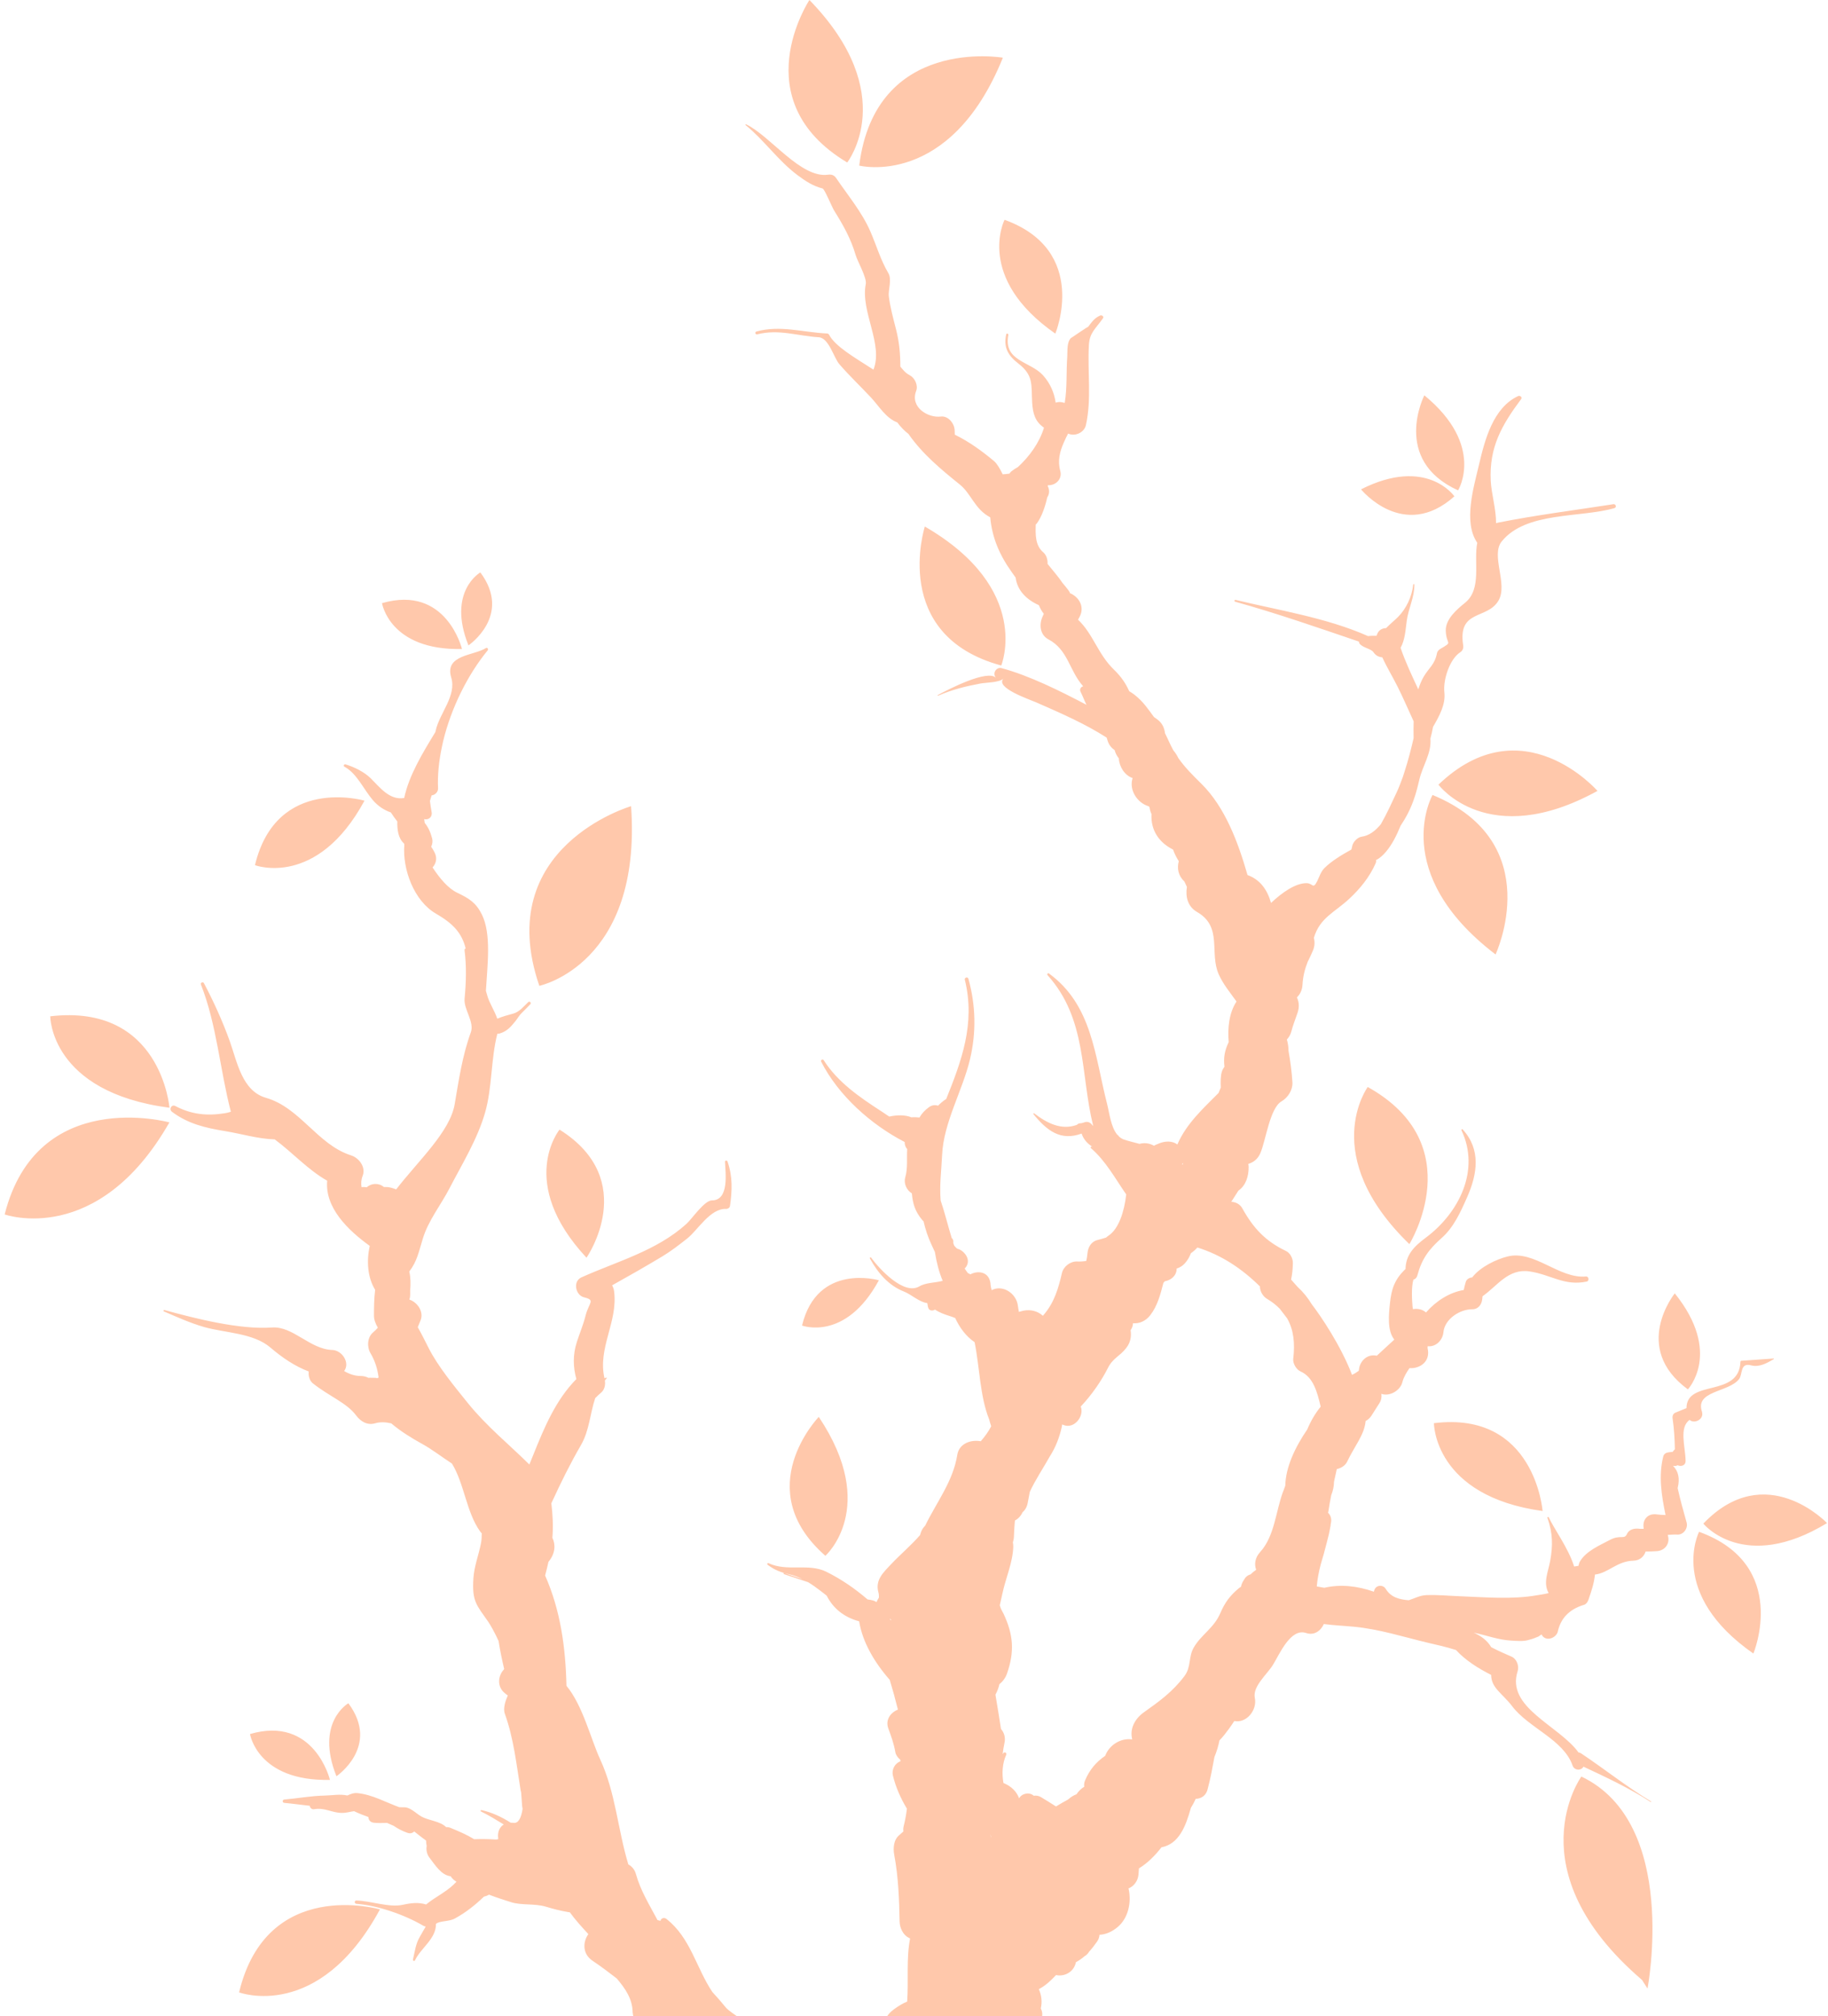 <svg width="78" height="86" viewBox="0 0 78 86" fill="none" xmlns="http://www.w3.org/2000/svg">
<path d="M70.299 84.817L70.064 84.449C64.589 79.758 67.476 75.774 67.476 75.774C71.661 77.76 70.297 84.817 70.299 84.817ZM15.553 34.15C15.553 34.15 11.801 33.058 10.879 36.902C10.879 36.902 13.523 37.9 15.553 34.15ZM23.875 48.181C23.875 48.181 22.033 50.434 25.026 53.645C25.026 53.645 27.322 50.341 23.875 48.181ZM10.202 84.98C10.202 84.98 13.603 86.262 16.212 81.44C16.212 81.44 11.387 80.038 10.202 84.98ZM10.667 73.961C10.667 73.961 10.989 75.984 14.079 75.917C14.079 75.917 13.42 73.161 10.667 73.961ZM14.865 72.648C14.865 72.648 13.436 73.459 14.356 75.761C14.356 75.761 16.239 74.49 14.865 72.648ZM19.712 27.682C19.712 27.682 19.051 24.928 16.3 25.726C16.3 25.726 16.622 27.75 19.712 27.682ZM20.496 24.415C20.496 24.415 19.067 25.226 19.989 27.527C19.989 27.526 21.872 26.255 20.496 24.415ZM0.199 51.799C0.199 51.799 4.175 53.221 7.228 47.873C7.228 47.873 1.585 46.317 0.199 51.799ZM37.501 54.607C37.501 54.607 34.87 53.843 34.223 56.538C34.223 56.538 36.077 57.237 37.501 54.607ZM7.231 47.248C7.232 47.248 6.874 42.792 2.144 43.348C2.144 43.348 2.138 46.58 7.231 47.248ZM61.185 60.702C61.185 60.702 61.18 63.809 65.822 64.449C65.822 64.449 65.496 60.167 61.185 60.702ZM45.03 14.23C45.03 14.23 46.505 10.696 42.864 9.375C42.864 9.375 41.6 11.841 45.03 14.23ZM58.361 46.363C58.361 46.363 56.223 49.275 60.138 53.065C60.138 53.065 62.773 48.821 58.361 46.363ZM72.499 65.335C72.499 65.335 71.148 67.971 74.816 70.528C74.816 70.528 76.394 66.748 72.499 65.335ZM72.68 64.986C72.679 64.986 74.413 67.12 77.959 64.963C77.959 64.963 75.341 62.206 72.68 64.986ZM62.216 20.916C62.216 20.916 63.39 19.006 60.776 16.861C60.776 16.861 59.361 19.62 62.216 20.916ZM62.058 21.17C62.058 21.168 60.876 19.456 58.074 20.872C58.074 20.872 59.887 23.108 62.058 21.17ZM63.815 40.71C63.815 40.71 66.053 35.939 61.126 33.907C61.126 33.907 59.245 37.221 63.815 40.71ZM68.164 33.734C68.164 33.734 64.951 30.044 61.378 33.468C61.378 33.468 63.487 36.308 68.164 33.734ZM42.792 2.461C42.792 2.461 37.352 1.521 36.663 7.063C36.663 7.063 40.535 8.046 42.792 2.461ZM36.151 6.931C36.151 6.931 38.437 4.013 34.538 0C34.538 0 31.701 4.269 36.151 6.931ZM26.928 34.385C26.928 34.385 20.977 36.117 23.013 42.048C23.015 42.048 27.402 41.132 26.928 34.385ZM35.219 66.359C35.219 66.359 37.53 64.309 34.937 60.434C34.935 60.434 31.969 63.509 35.219 66.359ZM42.723 28.386C42.723 28.386 44.063 25.125 39.462 22.458C39.464 22.458 37.965 27.097 42.723 28.386ZM72.021 59.26C72.021 59.26 73.499 57.694 71.462 55.165C71.462 55.165 69.59 57.481 72.021 59.26ZM31.078 85.728C31.257 85.874 31.473 86.014 31.673 86.155H27.115C27.048 86.076 27 85.974 26.999 85.845H26.994C26.994 85.257 26.674 84.809 26.314 84.384C25.974 84.121 25.629 83.862 25.281 83.629C24.845 83.337 24.866 82.821 25.106 82.495C24.831 82.198 24.552 81.892 24.314 81.564C24.297 81.563 24.278 81.56 24.26 81.556V81.56C24.241 81.556 24.225 81.552 24.208 81.548C23.897 81.496 23.605 81.419 23.293 81.325C22.807 81.18 22.247 81.276 21.804 81.131C21.498 81.031 21.173 80.935 20.866 80.811C20.799 80.851 20.727 80.879 20.65 80.897L20.641 80.905C20.259 81.268 19.867 81.58 19.403 81.832C19.155 81.967 18.758 81.921 18.603 82.058C18.613 82.692 17.958 83.084 17.706 83.615C17.683 83.664 17.608 83.629 17.62 83.578C17.705 83.24 17.729 82.922 17.912 82.614C18.001 82.463 18.076 82.315 18.165 82.174C18.129 82.165 18.09 82.154 18.055 82.133C17.249 81.663 16.118 81.271 15.206 81.203C15.115 81.196 15.113 81.059 15.206 81.061C15.808 81.074 16.603 81.37 17.174 81.246C17.568 81.16 17.86 81.134 18.183 81.23C18.56 80.918 19 80.722 19.36 80.378C19.4 80.339 19.438 80.299 19.476 80.26C19.454 80.247 19.432 80.233 19.413 80.218C19.338 80.164 19.277 80.099 19.23 80.027C18.82 79.979 18.568 79.543 18.329 79.24C18.22 79.1 18.173 78.904 18.207 78.734C18.189 78.659 18.18 78.582 18.18 78.503C18.004 78.38 17.84 78.245 17.673 78.115C17.605 78.186 17.506 78.219 17.375 78.171C17.163 78.095 16.969 77.994 16.791 77.872C16.698 77.834 16.606 77.794 16.515 77.752C16.308 77.755 16.104 77.765 15.945 77.743C15.789 77.722 15.723 77.617 15.72 77.501C15.511 77.427 15.307 77.346 15.108 77.251C14.946 77.27 14.798 77.325 14.592 77.325C14.164 77.325 13.863 77.086 13.399 77.168C13.303 77.185 13.222 77.102 13.217 77.021C12.854 76.983 12.491 76.929 12.131 76.897C12.04 76.889 12.04 76.763 12.131 76.755C12.701 76.706 13.278 76.596 13.85 76.586C14.152 76.581 14.516 76.511 14.822 76.583C14.955 76.519 15.094 76.465 15.255 76.481C15.89 76.545 16.447 76.868 17.039 77.083C17.112 77.083 17.184 77.083 17.257 77.085C17.413 77.086 17.562 77.183 17.703 77.285C17.727 77.3 17.748 77.316 17.767 77.333C17.84 77.387 17.91 77.44 17.979 77.478C18.28 77.649 18.782 77.677 19.027 77.924L19.032 77.931C19.096 77.927 19.164 77.937 19.239 77.969C19.588 78.114 19.916 78.254 20.233 78.447C20.541 78.436 20.854 78.44 21.171 78.46C21.2 78.453 21.23 78.448 21.262 78.445L21.257 78.401C21.222 78.138 21.318 77.926 21.496 77.818C21.176 77.622 20.858 77.427 20.521 77.262C20.488 77.246 20.512 77.196 20.545 77.204C20.998 77.305 21.407 77.499 21.791 77.743C21.828 77.743 21.866 77.743 21.907 77.749C22.127 77.781 22.245 77.521 22.299 77.147C22.291 77.107 22.282 77.07 22.279 77.029C22.267 76.835 22.253 76.64 22.237 76.448C22.229 76.421 22.221 76.395 22.216 76.366C22.036 75.264 21.923 74.158 21.543 73.102C21.456 72.863 21.566 72.546 21.668 72.315C21.621 72.287 21.563 72.24 21.493 72.175C21.216 71.912 21.249 71.482 21.493 71.216L21.512 71.184C21.418 70.788 21.337 70.389 21.273 69.99C21.111 69.631 20.924 69.306 20.84 69.183C20.335 68.455 20.134 68.309 20.2 67.318C20.232 66.808 20.423 66.332 20.521 65.836C20.55 65.693 20.556 65.546 20.556 65.4C20.533 65.373 20.507 65.349 20.485 65.317C19.9 64.503 19.812 63.283 19.284 62.424C18.849 62.141 18.43 61.816 18.022 61.591C17.563 61.339 17.101 61.054 16.695 60.71C16.451 60.654 16.219 60.645 16.015 60.705C15.677 60.806 15.39 60.634 15.196 60.372C14.79 59.828 14.044 59.558 13.345 58.999C13.209 58.889 13.152 58.682 13.173 58.497C12.579 58.271 12.055 57.917 11.532 57.471C10.804 56.85 9.59 56.853 8.706 56.6C8.11 56.428 7.559 56.178 6.99 55.933C6.957 55.918 6.981 55.866 7.014 55.875C8.335 56.239 10.23 56.72 11.602 56.621C12.507 56.556 13.216 57.548 14.181 57.58C14.597 57.594 14.947 58.126 14.685 58.478C14.895 58.602 15.124 58.69 15.409 58.69C15.519 58.69 15.628 58.72 15.725 58.77C15.757 58.765 15.787 58.763 15.819 58.765C15.865 58.768 16.192 58.76 16.037 58.797C16.067 58.791 16.096 58.781 16.126 58.771L16.155 58.755C16.107 58.384 16.005 58.048 15.806 57.712C15.65 57.449 15.672 57.037 15.919 56.831C15.996 56.766 16.061 56.699 16.122 56.63C16.026 56.463 15.957 56.293 15.957 56.114C15.957 55.781 15.961 55.394 16.007 55.013C15.683 54.489 15.634 53.792 15.776 53.14C14.831 52.458 13.858 51.504 13.961 50.36C13.133 49.892 12.478 49.154 11.722 48.598C10.992 48.574 10.309 48.359 9.587 48.242C8.759 48.106 8.019 47.932 7.339 47.421C7.196 47.313 7.317 47.088 7.483 47.176C8.169 47.534 8.824 47.603 9.587 47.483C9.676 47.471 9.764 47.447 9.851 47.419C9.385 45.634 9.249 43.698 8.571 41.987C8.542 41.912 8.665 41.863 8.701 41.933C9.122 42.73 9.499 43.56 9.804 44.409C10.122 45.301 10.328 46.532 11.35 46.825C12.808 47.243 13.549 48.825 14.979 49.279C15.317 49.385 15.62 49.78 15.475 50.151C15.409 50.32 15.4 50.483 15.428 50.637C15.451 50.633 15.473 50.629 15.497 50.629C15.55 50.629 15.601 50.634 15.652 50.641C15.835 50.462 16.165 50.445 16.38 50.629C16.477 50.626 16.564 50.628 16.681 50.657C16.759 50.676 16.83 50.703 16.904 50.73C17.877 49.479 19.199 48.269 19.4 47.101C19.583 46.037 19.725 45.038 20.09 44.031C20.252 43.584 19.779 43.053 19.824 42.593C19.889 41.903 19.911 41.216 19.822 40.53C19.816 40.49 19.84 40.466 19.87 40.452C19.699 39.775 19.32 39.386 18.6 38.968C17.668 38.428 17.166 37.082 17.253 36.028C17.248 36.01 17.243 35.994 17.24 35.977C16.993 35.762 16.944 35.391 16.953 35.037C16.856 34.914 16.762 34.785 16.676 34.651C16.383 34.554 16.12 34.373 15.905 34.123C15.514 33.667 15.229 32.987 14.696 32.702C14.64 32.673 14.68 32.584 14.739 32.601C15.115 32.714 15.542 32.923 15.824 33.202C16.204 33.579 16.614 34.127 17.218 34.04H17.246C17.453 33.062 18.04 32.106 18.576 31.226C18.583 31.198 18.587 31.175 18.591 31.163C18.752 30.417 19.491 29.678 19.253 28.896C18.959 27.924 20.222 27.969 20.732 27.642C20.795 27.601 20.851 27.688 20.808 27.741C19.967 28.764 19.253 30.183 18.908 31.617C18.893 31.7 18.873 31.782 18.854 31.865C18.728 32.463 18.666 33.058 18.691 33.627C18.697 33.779 18.564 33.911 18.417 33.925C18.393 34.005 18.369 34.084 18.345 34.164C18.366 34.322 18.387 34.481 18.417 34.637C18.458 34.846 18.286 34.986 18.1 34.937C18.106 34.992 18.114 35.045 18.122 35.099C18.261 35.266 18.361 35.469 18.439 35.759C18.47 35.87 18.452 36.002 18.399 36.117C18.446 36.181 18.492 36.257 18.546 36.365C18.669 36.609 18.602 36.84 18.457 36.998C18.764 37.465 19.121 37.892 19.505 38.075C20.012 38.317 20.311 38.5 20.561 39.005C20.977 39.845 20.794 41.188 20.733 42.26C20.752 42.328 20.775 42.395 20.792 42.462C20.869 42.763 21.106 43.11 21.218 43.45C21.439 43.356 21.675 43.294 21.904 43.231C22.159 43.164 22.353 42.919 22.54 42.742C22.599 42.687 22.685 42.773 22.629 42.832C22.508 42.957 22.388 43.085 22.263 43.204C22.153 43.308 22.089 43.435 21.995 43.552C21.796 43.797 21.638 43.985 21.323 44.081C21.288 44.092 21.254 44.092 21.222 44.09C20.94 45.183 21.009 46.374 20.697 47.459C20.369 48.598 19.72 49.642 19.177 50.69C18.811 51.397 18.278 52.055 18.043 52.826C17.867 53.398 17.8 53.792 17.464 54.234C17.525 54.489 17.526 54.767 17.501 55.048C17.504 55.128 17.504 55.209 17.498 55.294C17.493 55.342 17.482 55.386 17.466 55.429C17.813 55.544 18.089 55.947 17.949 56.307C17.907 56.414 17.866 56.513 17.826 56.608C17.987 56.89 18.132 57.185 18.293 57.503C18.693 58.292 19.4 59.144 19.959 59.839C20.756 60.828 21.705 61.593 22.588 62.464C22.645 62.325 22.702 62.187 22.756 62.051C23.22 60.895 23.711 59.713 24.593 58.821C24.45 58.305 24.44 57.784 24.611 57.248C24.729 56.879 24.886 56.511 24.98 56.136C25.128 55.542 25.428 55.459 24.921 55.334C24.555 55.243 24.432 54.652 24.81 54.483C26.339 53.796 28.018 53.353 29.293 52.199C29.525 51.988 30.057 51.2 30.376 51.2C31.126 51.2 30.954 50.01 30.935 49.554C30.932 49.489 31.024 49.483 31.043 49.54C31.265 50.191 31.244 50.768 31.147 51.444C31.136 51.512 31.055 51.566 30.989 51.563C30.307 51.529 29.775 52.468 29.323 52.825C28.98 53.095 28.636 53.363 28.26 53.589C27.555 54.013 26.839 54.422 26.119 54.822C26.162 54.9 26.193 54.988 26.205 55.09C26.369 56.39 25.492 57.499 25.794 58.791C25.813 58.781 25.831 58.77 25.852 58.76C25.876 58.748 25.899 58.776 25.88 58.797C25.855 58.826 25.832 58.853 25.809 58.881C25.84 59.061 25.797 59.272 25.656 59.393C25.565 59.471 25.48 59.55 25.398 59.633C25.176 60.286 25.152 61.011 24.788 61.639C24.329 62.429 23.929 63.243 23.547 64.073L23.526 64.119C23.586 64.621 23.61 65.099 23.57 65.59C23.709 65.876 23.698 66.244 23.424 66.59L23.403 66.614C23.36 66.805 23.314 67.001 23.26 67.2C23.916 68.685 24.133 70.26 24.171 71.904C24.867 72.741 25.208 74.174 25.608 75.038C26.269 76.465 26.358 78.031 26.811 79.522C26.964 79.606 27.081 79.743 27.133 79.927C27.328 80.636 27.714 81.254 28.056 81.897C28.099 81.905 28.141 81.916 28.181 81.932C28.195 81.826 28.33 81.765 28.434 81.845C29.466 82.651 29.705 83.933 30.395 84.962C30.601 85.184 30.8 85.415 30.994 85.652C31.023 85.677 31.048 85.705 31.078 85.728ZM15.899 58.864L15.887 58.861L15.899 58.864ZM72.096 60.562C71.633 60.884 71.915 61.715 71.924 62.306C71.927 62.52 71.721 62.561 71.583 62.496C71.527 62.531 71.452 62.537 71.385 62.52C71.618 62.749 71.686 63.066 71.584 63.472C71.696 63.965 71.826 64.447 71.966 64.933C72.038 65.18 71.837 65.469 71.571 65.453C71.455 65.446 71.31 65.456 71.162 65.467C71.167 65.489 71.173 65.51 71.178 65.532C71.254 65.86 71.028 66.138 70.7 66.16C70.523 66.171 70.369 66.179 70.217 66.177C70.144 66.408 69.95 66.56 69.706 66.566C68.987 66.585 68.635 67.093 68.056 67.159C68.019 67.525 67.917 67.832 67.778 68.236C67.745 68.333 67.665 68.444 67.554 68.46C66.945 68.653 66.584 69.038 66.464 69.618C66.361 69.894 65.932 70.031 65.776 69.712C65.741 69.736 65.7 69.765 65.647 69.802C65.516 69.86 65.381 69.908 65.242 69.943C65.005 70.021 64.717 69.988 64.475 69.975C63.93 69.946 63.413 69.744 62.886 69.637C63.195 69.778 63.458 69.964 63.63 70.257C63.931 70.415 64.243 70.547 64.51 70.666C64.72 70.762 64.828 71.066 64.758 71.278C64.25 72.831 66.517 73.591 67.356 74.748C67.39 74.749 67.426 74.759 67.461 74.783C68.471 75.457 69.418 76.217 70.458 76.84L70.444 76.865C69.531 76.271 68.548 75.812 67.565 75.352C67.474 75.532 67.176 75.525 67.1 75.302C66.719 74.201 65.222 73.695 64.527 72.779C64.113 72.232 63.627 71.998 63.627 71.439C63.076 71.16 62.536 70.823 62.126 70.377C61.703 70.24 61.166 70.125 60.941 70.071C59.879 69.819 58.87 69.489 57.771 69.384C57.338 69.343 56.909 69.325 56.487 69.269C56.358 69.556 56.081 69.768 55.732 69.652C55.068 69.43 54.606 70.542 54.314 71.014C54.066 71.417 53.44 71.931 53.543 72.42C53.653 72.941 53.182 73.513 52.667 73.405C52.59 73.526 52.511 73.639 52.433 73.746C52.307 73.916 52.179 74.087 52.033 74.232C51.99 74.463 51.917 74.702 51.819 74.942C51.737 75.39 51.655 75.837 51.539 76.274C51.479 76.585 51.257 76.72 51.02 76.725C50.958 76.863 50.891 76.992 50.814 77.112C50.596 77.9 50.303 78.652 49.559 78.793C49.282 79.148 48.965 79.468 48.598 79.691C48.592 79.779 48.586 79.866 48.578 79.96C48.554 80.229 48.379 80.459 48.149 80.548C48.156 80.564 48.162 80.58 48.165 80.596C48.277 81.149 48.146 81.811 47.689 82.194C47.452 82.393 47.184 82.512 46.916 82.522C46.908 82.624 46.876 82.722 46.814 82.81C46.7 82.971 46.591 83.114 46.473 83.243C46.422 83.328 46.354 83.396 46.269 83.444C46.163 83.537 46.045 83.618 45.908 83.694C45.83 84.1 45.431 84.322 45.06 84.241C44.849 84.467 44.627 84.68 44.35 84.829L44.326 84.838C44.441 85.101 44.476 85.384 44.41 85.665C44.492 85.819 44.495 85.998 44.417 86.16H37.764C37.841 85.98 37.976 85.823 38.139 85.705C38.333 85.564 38.516 85.45 38.709 85.373C38.771 84.484 38.664 83.543 38.833 82.681L38.789 82.657C38.532 82.539 38.39 82.222 38.386 81.956C38.368 80.996 38.333 80.057 38.156 79.111C38.102 78.824 38.131 78.466 38.379 78.265C38.438 78.217 38.491 78.166 38.547 78.117C38.538 78.041 38.54 77.961 38.561 77.883C38.623 77.645 38.666 77.399 38.698 77.145C38.429 76.701 38.22 76.223 38.1 75.732C38.038 75.477 38.182 75.208 38.422 75.125C38.421 75.103 38.419 75.082 38.417 75.06C38.311 74.974 38.223 74.85 38.204 74.735C38.143 74.383 38.033 74.069 37.908 73.735C37.764 73.356 38 73.045 38.314 72.919C38.207 72.486 38.089 72.062 37.965 71.651C37.31 70.905 36.8 70.034 36.66 69.153C36.026 68.983 35.558 68.616 35.273 68.057C35.187 67.99 35.101 67.922 35.011 67.853C34.83 67.713 34.658 67.592 34.481 67.484C34.137 67.369 33.791 67.254 33.447 67.139C33.419 67.13 33.431 67.084 33.46 67.093C33.72 67.179 33.979 67.267 34.239 67.353C34.065 67.267 33.882 67.194 33.672 67.146C33.313 67.065 33.05 66.963 32.756 66.743C32.716 66.713 32.749 66.652 32.796 66.674C33.592 67.049 34.497 66.662 35.258 67.039C35.912 67.363 36.483 67.761 37.02 68.221C37.097 68.229 37.173 68.242 37.248 68.263C37.302 68.278 37.355 68.302 37.404 68.334C37.425 68.267 37.462 68.205 37.503 68.143C37.506 68.07 37.503 67.997 37.481 67.917C37.336 67.39 37.689 67.073 38.018 66.722C38.406 66.31 38.875 65.916 39.258 65.476C39.271 65.435 39.282 65.394 39.297 65.352C39.337 65.241 39.4 65.148 39.477 65.073C39.959 64.078 40.668 63.186 40.848 62.048C40.925 61.569 41.428 61.394 41.849 61.473C42.021 61.274 42.172 61.07 42.295 60.834C42.261 60.739 42.233 60.64 42.207 60.541C41.812 59.558 41.803 58.322 41.586 57.247C41.218 56.997 40.949 56.63 40.758 56.218C40.688 56.189 40.616 56.16 40.542 56.138C40.299 56.063 40.082 55.982 39.893 55.855C39.811 55.922 39.665 55.909 39.619 55.808C39.579 55.722 39.59 55.659 39.566 55.581L39.555 55.579C39.22 55.533 38.881 55.209 38.572 55.088C37.909 54.83 37.45 54.281 37.119 53.677C37.098 53.64 37.149 53.613 37.173 53.645C37.498 54.093 38.558 55.265 39.228 54.867C39.512 54.7 39.899 54.72 40.225 54.63C40.061 54.246 39.961 53.83 39.891 53.401C39.846 53.303 39.8 53.205 39.754 53.105C39.601 52.78 39.486 52.439 39.407 52.089L39.367 52.055C39.031 51.662 38.946 51.314 38.908 50.899C38.685 50.766 38.553 50.475 38.626 50.222C38.741 49.822 38.685 49.417 38.709 49.011C38.634 48.931 38.601 48.823 38.602 48.71C37.159 47.963 35.775 46.727 35.04 45.285C35.002 45.213 35.105 45.153 35.148 45.221C35.74 46.155 36.691 46.808 37.608 47.4C37.696 47.458 37.814 47.537 37.944 47.625C38.252 47.555 38.628 47.544 38.887 47.657C39.005 47.647 39.12 47.651 39.233 47.665C39.332 47.494 39.467 47.345 39.646 47.219C39.772 47.13 39.907 47.12 40.026 47.16C40.125 47.061 40.23 46.969 40.351 46.889L40.372 46.881C41.019 45.272 41.631 43.657 41.169 41.79C41.145 41.691 41.294 41.65 41.322 41.748C41.637 42.886 41.662 44.034 41.388 45.188C41.071 46.516 40.261 47.885 40.2 49.255C40.171 49.894 40.081 50.559 40.138 51.206C40.312 51.716 40.445 52.272 40.609 52.806C40.657 52.845 40.688 52.904 40.676 52.986V53.017C40.689 53.056 40.702 53.092 40.715 53.129C40.732 53.151 40.753 53.173 40.78 53.201C40.797 53.22 40.818 53.239 40.837 53.256C40.845 53.258 40.859 53.261 40.882 53.271C40.996 53.303 41.097 53.384 41.172 53.475C41.299 53.629 41.349 53.825 41.24 54.008C41.22 54.042 41.193 54.075 41.161 54.104C41.204 54.172 41.251 54.238 41.301 54.303C41.336 54.317 41.373 54.333 41.404 54.354C41.742 54.177 42.191 54.247 42.261 54.72C42.266 54.827 42.285 54.929 42.316 55.029C42.763 54.784 43.372 55.144 43.435 55.708C43.445 55.791 43.461 55.872 43.477 55.955C43.544 55.936 43.608 55.917 43.679 55.902C43.991 55.842 44.291 55.929 44.498 56.121L44.531 56.084C44.982 55.563 45.162 54.955 45.312 54.3C45.376 54.021 45.672 53.792 45.959 53.806C46.091 53.812 46.222 53.803 46.351 53.782C46.375 53.67 46.394 53.561 46.403 53.451C46.424 53.196 46.564 52.954 46.83 52.89C46.954 52.86 47.075 52.821 47.197 52.785C47.224 52.759 47.254 52.735 47.287 52.713C47.743 52.42 47.974 51.662 48.055 50.945C47.579 50.26 47.187 49.521 46.547 48.969C46.52 48.947 46.542 48.903 46.574 48.903L46.602 48.904C46.395 48.774 46.233 48.594 46.152 48.35C45.248 48.68 44.67 48.221 44.098 47.523C44.082 47.504 44.105 47.469 44.127 47.486C44.668 47.902 45.283 48.221 45.952 47.977C45.987 47.936 46.038 47.909 46.108 47.91C46.172 47.909 46.239 47.877 46.3 47.861C46.427 47.826 46.532 47.886 46.606 47.985C46.618 48.001 46.634 48.012 46.647 48.026C46.094 45.814 46.391 43.47 44.699 41.594C44.664 41.556 44.71 41.486 44.756 41.519C46.606 42.867 46.711 45.024 47.24 47.09C47.338 47.474 47.399 48.055 47.663 48.386C47.702 48.417 47.733 48.449 47.757 48.484C47.819 48.536 47.886 48.582 47.968 48.609C48.143 48.667 48.38 48.723 48.624 48.789C48.817 48.734 49.033 48.753 49.24 48.869C49.291 48.839 49.344 48.813 49.401 48.794C49.594 48.705 49.822 48.659 50.032 48.716C50.117 48.74 50.184 48.775 50.236 48.818C50.62 47.929 51.331 47.286 51.996 46.617C52.03 46.542 52.06 46.467 52.09 46.39C52.081 46.151 52.079 45.911 52.129 45.733C52.154 45.64 52.199 45.567 52.248 45.498C52.2 45.14 52.25 44.813 52.428 44.449C52.376 43.858 52.441 43.204 52.761 42.717C52.49 42.336 52.197 41.99 52.004 41.56C51.593 40.644 52.181 39.532 51.08 38.9C50.681 38.671 50.577 38.253 50.644 37.828C50.609 37.752 50.574 37.677 50.539 37.6C50.27 37.352 50.217 37.03 50.298 36.732C50.196 36.569 50.112 36.405 50.054 36.236C49.462 35.94 49.097 35.422 49.134 34.723C49.089 34.627 49.06 34.524 49.046 34.413C49.03 34.404 49.014 34.393 48.998 34.385C48.512 34.234 48.165 33.678 48.329 33.187C47.99 33.073 47.757 32.705 47.74 32.345C47.654 32.241 47.593 32.12 47.56 31.991C47.428 31.907 47.319 31.776 47.26 31.59C47.248 31.545 47.235 31.505 47.222 31.462C46.292 30.865 45.272 30.422 44.219 29.96C43.905 29.823 42.44 29.329 42.822 28.94C42.652 29.116 42.057 29.111 41.834 29.154C41.196 29.275 40.64 29.409 40.031 29.673C40.014 29.681 39.998 29.656 40.015 29.646C40.433 29.422 42.132 28.534 42.502 28.912C42.33 28.735 42.502 28.434 42.742 28.499C43.925 28.818 45.239 29.473 46.359 30.062C46.266 29.875 46.193 29.672 46.11 29.512C46.048 29.395 46.124 29.294 46.22 29.273L46.201 29.25C45.626 28.599 45.57 27.711 44.74 27.273C44.372 27.078 44.332 26.64 44.485 26.301C44.501 26.259 44.522 26.22 44.539 26.18C44.455 26.078 44.388 25.957 44.328 25.812C43.776 25.565 43.404 25.167 43.337 24.636C43.279 24.556 43.224 24.477 43.169 24.4C42.644 23.666 42.33 22.925 42.253 22.065C41.592 21.721 41.441 21.058 40.958 20.669C40.162 20.029 39.364 19.366 38.774 18.524L38.771 18.514C38.586 18.374 38.424 18.203 38.287 18.017C37.803 17.839 37.509 17.323 37.157 16.947C36.713 16.473 36.241 16.026 35.816 15.535C35.574 15.256 35.368 14.412 34.937 14.385C34.024 14.328 33.23 14.027 32.31 14.261C32.23 14.281 32.198 14.162 32.276 14.14C33.294 13.859 34.263 14.178 35.292 14.224C35.324 14.226 35.356 14.242 35.372 14.27C35.634 14.778 36.477 15.255 37.27 15.766C37.701 14.681 36.71 13.283 36.942 12.118C36.996 11.852 36.59 11.15 36.515 10.893C36.302 10.168 35.983 9.609 35.587 8.973C35.504 8.838 35.182 8.061 35.101 8.04C34.691 7.935 34.382 7.733 34.043 7.481C33.21 6.863 32.609 5.979 31.814 5.335C31.792 5.316 31.821 5.287 31.846 5.308C32.872 5.802 34.167 7.611 35.327 7.452C35.475 7.431 35.591 7.466 35.677 7.594C36.173 8.325 36.778 9.048 37.132 9.858C37.403 10.476 37.562 11.065 37.908 11.656C38.065 11.924 37.893 12.378 37.925 12.633C37.986 13.123 38.115 13.581 38.236 14.057C38.374 14.6 38.416 15.097 38.417 15.637C38.523 15.761 38.621 15.902 38.822 16.008C39.037 16.121 39.184 16.437 39.093 16.673C38.822 17.373 39.603 17.835 40.141 17.767C40.468 17.726 40.729 18.07 40.735 18.361C40.737 18.42 40.739 18.481 40.74 18.54C41.347 18.833 41.914 19.247 42.421 19.672C42.543 19.776 42.664 19.986 42.785 20.231C42.883 20.225 42.981 20.214 43.075 20.201C43.094 20.166 43.118 20.134 43.152 20.107C43.246 20.032 43.34 19.973 43.434 19.921C43.925 19.468 44.347 18.892 44.547 18.242C44.17 17.988 44.071 17.641 44.042 17.17C43.998 16.424 44.114 16.015 43.456 15.508C43.017 15.17 42.809 14.818 42.935 14.262C42.948 14.203 43.037 14.229 43.026 14.288C42.809 15.414 43.966 15.406 44.509 16.012C44.81 16.348 44.986 16.751 45.044 17.174C45.137 17.144 45.239 17.136 45.35 17.165C45.379 17.173 45.404 17.181 45.43 17.187L45.431 17.186C45.541 16.524 45.49 15.897 45.54 15.19C45.554 14.971 45.514 14.597 45.702 14.412C45.648 14.465 46.481 13.874 46.416 13.957C46.598 13.727 46.682 13.576 46.943 13.458C47.015 13.428 47.118 13.499 47.063 13.577C46.717 14.06 46.492 14.192 46.462 14.727C46.398 15.87 46.585 17.007 46.335 18.133C46.265 18.45 45.865 18.632 45.577 18.492C45.548 18.548 45.519 18.603 45.49 18.661C45.459 18.735 45.423 18.81 45.387 18.885C45.223 19.261 45.121 19.65 45.24 20.08C45.339 20.437 45.044 20.711 44.713 20.697L44.707 20.733C44.786 20.884 44.785 21.074 44.684 21.218C44.603 21.592 44.45 22.044 44.242 22.325C44.229 22.342 44.213 22.357 44.195 22.371C44.183 22.787 44.165 23.263 44.516 23.558C44.649 23.671 44.71 23.871 44.699 24.052C44.802 24.179 44.907 24.306 45.014 24.437C45.134 24.584 45.24 24.719 45.33 24.856C45.543 25.104 45.71 25.321 45.634 25.291C46.056 25.46 46.298 25.898 46.056 26.328C46.035 26.363 46.018 26.398 45.999 26.431C46.647 27.042 46.846 27.905 47.538 28.568C47.85 28.869 48.044 29.168 48.183 29.482C48.264 29.53 48.343 29.581 48.415 29.638C48.785 29.93 48.981 30.234 49.239 30.583C49.309 30.629 49.379 30.68 49.446 30.737C49.602 30.873 49.688 31.069 49.71 31.274C49.833 31.516 49.935 31.768 50.067 32.005C50.153 32.106 50.223 32.216 50.278 32.332C50.563 32.74 50.897 33.068 51.262 33.428C52.278 34.432 52.836 35.942 53.231 37.323C53.788 37.524 54.083 37.973 54.234 38.513C54.705 38.069 55.273 37.669 55.746 37.669C56.025 37.669 56.019 37.947 56.199 37.595C56.289 37.414 56.36 37.18 56.505 37.033C56.818 36.719 57.269 36.453 57.663 36.235C57.677 36.185 57.69 36.138 57.699 36.087C57.731 35.915 57.921 35.714 58.098 35.688C58.418 35.644 58.689 35.438 58.92 35.155C59.182 34.699 59.399 34.213 59.605 33.775C59.692 33.587 59.775 33.367 59.859 33.138C59.888 33.049 59.915 32.964 59.939 32.889C60.09 32.421 60.21 31.953 60.318 31.483C60.313 31.253 60.312 31.013 60.32 30.768C60.094 30.28 59.883 29.785 59.643 29.304C59.428 28.873 59.179 28.469 58.982 28.037C58.826 28.023 58.698 27.959 58.604 27.817C58.509 27.674 58.172 27.634 58.023 27.467C57.999 27.44 57.988 27.403 57.983 27.365C56.232 26.769 54.497 26.165 52.702 25.664C52.653 25.649 52.673 25.574 52.723 25.587C54.54 26.028 56.61 26.347 58.375 27.132C58.494 27.116 58.611 27.115 58.733 27.12C58.749 27.085 58.762 27.048 58.779 27.011C58.853 26.858 58.996 26.793 59.144 26.791C59.305 26.624 59.493 26.473 59.646 26.322C60.008 25.96 60.247 25.447 60.302 24.934C60.306 24.904 60.35 24.902 60.35 24.934C60.358 25.476 60.095 25.952 60.025 26.479C59.973 26.863 59.953 27.292 59.762 27.631C59.968 28.238 60.25 28.824 60.517 29.402C60.578 29.213 60.651 29.03 60.748 28.862C60.975 28.477 61.221 28.349 61.316 27.857C61.328 27.785 61.389 27.719 61.449 27.683C62.026 27.344 61.715 27.531 61.69 26.913C61.669 26.411 62.169 25.987 62.51 25.713C63.246 25.12 62.87 23.965 63.034 23.151C62.424 22.269 62.888 20.764 63.112 19.805C63.358 18.758 63.711 17.391 64.777 16.894C64.852 16.857 64.968 16.939 64.906 17.023C64.083 18.127 63.538 19.07 63.609 20.509C63.637 21.057 63.84 21.715 63.836 22.314C63.867 22.304 63.898 22.296 63.931 22.29C65.564 21.965 67.197 21.762 68.839 21.506C68.948 21.488 68.996 21.641 68.886 21.673C67.434 22.094 65.107 21.81 64.076 23.096C63.598 23.693 64.355 24.909 63.939 25.619C63.456 26.439 62.198 25.979 62.432 27.515C62.451 27.642 62.419 27.749 62.308 27.82C61.857 28.11 61.569 28.999 61.631 29.532C61.69 30.043 61.416 30.54 61.147 31.003C61.118 31.169 61.078 31.338 61.034 31.505L61.035 31.51C61.088 32.135 60.694 32.67 60.559 33.27C60.447 33.761 60.31 34.234 60.079 34.683C59.976 34.886 59.869 35.059 59.762 35.22C59.59 35.644 59.388 36.039 59.135 36.334C59.007 36.483 58.878 36.603 58.706 36.691C58.727 36.708 58.728 36.749 58.692 36.834C58.437 37.41 58.039 37.901 57.577 38.331C56.931 38.932 56.318 39.142 56.062 40.002C56.106 40.168 56.103 40.356 56.02 40.549C55.949 40.715 55.875 40.874 55.797 41.028C55.675 41.336 55.597 41.645 55.576 42.011C55.563 42.233 55.472 42.411 55.339 42.542C55.426 42.725 55.45 42.945 55.369 43.19C55.28 43.459 55.173 43.712 55.103 43.988C55.068 44.127 54.999 44.241 54.91 44.339C54.956 44.498 54.98 44.657 54.98 44.818C55.058 45.264 55.12 45.709 55.147 46.164C55.166 46.488 54.956 46.817 54.684 46.974C54.18 47.263 54.011 48.659 53.776 49.191C53.666 49.443 53.476 49.583 53.264 49.642C53.272 49.683 53.279 49.726 53.279 49.769C53.283 50.161 53.166 50.561 52.842 50.784C52.74 50.943 52.637 51.101 52.538 51.26C52.727 51.267 52.911 51.362 53.008 51.536C53.476 52.379 53.992 52.938 54.872 53.357C55.053 53.443 55.17 53.675 55.166 53.87C55.162 54.129 55.139 54.352 55.09 54.577C55.182 54.679 55.275 54.782 55.366 54.888C55.609 55.112 55.812 55.361 55.972 55.63C56.355 56.124 57.223 57.411 57.691 58.642C57.774 58.604 57.87 58.545 57.975 58.47L57.984 58.438C58.013 58.05 58.346 57.733 58.748 57.825C59.018 57.577 59.284 57.327 59.495 57.137C59.181 56.755 59.262 56.042 59.308 55.593C59.37 54.98 59.506 54.587 59.939 54.156L59.973 54.133C59.982 53.533 60.323 53.173 60.833 52.794C62.247 51.743 63.171 49.921 62.361 48.21C62.346 48.179 62.384 48.143 62.41 48.171C63.195 49.024 63.047 50.064 62.596 51.077C62.321 51.698 62.032 52.347 61.511 52.807C60.97 53.287 60.667 53.69 60.476 54.407C60.449 54.507 60.384 54.561 60.31 54.579C60.215 54.902 60.248 55.436 60.272 55.729C60.275 55.765 60.283 55.804 60.291 55.84C60.484 55.799 60.705 55.851 60.847 55.98C61.266 55.499 61.84 55.125 62.458 55.021C62.48 54.911 62.505 54.802 62.539 54.693C62.572 54.563 62.694 54.492 62.816 54.486C63.171 54.027 63.86 53.707 64.331 53.591C65.47 53.31 66.518 54.547 67.673 54.446C67.797 54.435 67.823 54.638 67.702 54.663C66.729 54.862 66.174 54.359 65.254 54.228C64.352 54.101 63.898 54.841 63.259 55.289C63.257 55.327 63.253 55.37 63.246 55.418C63.218 55.648 63.074 55.845 62.821 55.843C62.294 55.84 61.645 56.258 61.591 56.82C61.558 57.174 61.257 57.46 60.919 57.419C60.917 57.444 60.914 57.47 60.913 57.495C61.057 58.08 60.576 58.386 60.142 58.354C60.009 58.547 59.891 58.743 59.84 58.95C59.753 59.307 59.299 59.576 58.942 59.45C58.961 59.581 58.94 59.719 58.861 59.845C58.748 60.022 58.636 60.199 58.523 60.376C58.453 60.487 58.365 60.56 58.27 60.61C58.224 61.193 57.792 61.688 57.484 62.34C57.406 62.507 57.229 62.62 57.04 62.661C57 62.84 56.96 63.018 56.922 63.197C56.919 63.398 56.879 63.586 56.803 63.772C56.758 63.996 56.718 64.219 56.686 64.439C56.683 64.468 56.673 64.495 56.666 64.522C56.761 64.613 56.818 64.74 56.799 64.904C56.793 64.954 56.783 65.002 56.775 65.051H56.78C56.775 65.078 56.767 65.105 56.763 65.132C56.723 65.367 56.669 65.594 56.606 65.822C56.53 66.126 56.446 66.429 56.353 66.732C56.274 67.038 56.213 67.348 56.186 67.667L56.203 67.668C56.278 67.683 56.388 67.699 56.508 67.723C57.206 67.56 57.932 67.648 58.623 67.89C58.63 67.871 58.633 67.85 58.639 67.831C58.701 67.605 59.007 67.571 59.127 67.767C59.353 68.14 59.719 68.22 60.108 68.255C60.356 68.178 60.576 68.048 60.86 68.036C61.333 68.017 61.808 68.065 62.281 68.083C63.351 68.124 64.525 68.229 65.585 68.041C65.688 68.024 65.888 67.998 66.08 67.949C65.833 67.507 66.059 67.049 66.146 66.576C66.263 65.919 66.259 65.394 66.028 64.74C66.015 64.707 66.071 64.683 66.085 64.716C66.284 65.167 66.929 66.04 67.168 66.816C67.23 66.807 67.291 66.797 67.353 66.786C67.369 66.711 67.388 66.646 67.414 66.604C67.678 66.153 68.261 65.911 68.699 65.679C69.144 65.443 69.309 65.685 69.424 65.425C69.516 65.218 69.766 65.177 69.961 65.207C70.02 65.21 70.079 65.207 70.138 65.207L70.131 65.166C70.08 64.796 70.327 64.535 70.703 64.594C70.811 64.611 70.937 64.616 71.068 64.619C70.898 63.789 70.761 62.952 70.971 62.12C70.998 62.008 71.095 61.957 71.2 61.945C71.248 61.94 71.297 61.934 71.347 61.927L71.368 61.93C71.391 61.897 71.423 61.86 71.466 61.814C71.458 61.378 71.434 60.947 71.369 60.501C71.352 60.383 71.396 60.28 71.516 60.242C71.664 60.181 71.814 60.121 71.962 60.06C71.965 58.811 74.208 59.632 74.264 58.083C74.265 58.054 74.291 58.032 74.319 58.04C74.769 58.008 75.218 57.977 75.667 57.945C75.685 57.935 75.701 57.962 75.683 57.972C75.399 58.137 75.071 58.328 74.721 58.236C74.235 58.107 74.369 58.615 74.203 58.825C73.754 59.396 72.295 59.31 72.629 60.232L72.624 60.231C72.717 60.532 72.299 60.747 72.096 60.562ZM38.027 69.105C38.014 69.091 38.005 69.075 38 69.054L37.97 69.042C37.983 69.066 37.995 69.088 38.008 69.11L38.027 69.105ZM42.301 78.354C42.287 78.323 42.274 78.291 42.26 78.259L42.258 78.265C42.269 78.294 42.282 78.324 42.293 78.354L42.3 78.361L42.301 78.354ZM50.442 49.674L50.469 49.661L50.481 49.629L50.45 49.621C50.448 49.639 50.443 49.656 50.442 49.674ZM42.7 74.614L42.685 74.628L42.69 74.632L42.7 74.614ZM56.353 59.998C56.203 59.37 56.043 58.738 55.49 58.493C55.313 58.414 55.158 58.15 55.182 57.957C55.262 57.291 55.2 56.712 54.918 56.226C54.816 56.089 54.712 55.953 54.607 55.821C54.458 55.668 54.279 55.526 54.064 55.399C53.894 55.299 53.757 55.08 53.761 54.87C52.998 54.117 52.13 53.533 51.093 53.209C51.012 53.299 50.919 53.382 50.816 53.452C50.759 53.605 50.677 53.75 50.559 53.882C50.458 53.997 50.336 54.067 50.207 54.107C50.211 54.402 49.975 54.602 49.701 54.65C49.682 54.674 49.663 54.696 49.642 54.719C49.516 55.203 49.393 55.691 49.086 56.09C48.879 56.36 48.6 56.463 48.344 56.439C48.342 56.546 48.304 56.648 48.242 56.737C48.281 56.994 48.245 57.25 48.058 57.492C47.781 57.854 47.488 57.919 47.275 58.346C47.007 58.878 46.601 59.477 46.115 59.993C46.274 60.392 45.85 60.954 45.393 60.785C45.368 60.775 45.346 60.764 45.32 60.755C45.317 60.783 45.317 60.81 45.31 60.841C45.207 61.314 45.041 61.736 44.793 62.123C44.511 62.628 44.183 63.108 43.942 63.629C43.913 63.789 43.882 63.952 43.85 64.113C43.816 64.285 43.735 64.414 43.63 64.505C43.553 64.67 43.44 64.784 43.308 64.852C43.303 64.887 43.3 64.922 43.297 64.957C43.282 65.153 43.27 65.349 43.263 65.545C43.26 65.634 43.243 65.712 43.219 65.785C43.23 65.846 43.238 65.908 43.236 65.975C43.214 66.655 42.91 67.312 42.771 67.974C42.754 68.057 42.711 68.24 42.66 68.471C42.685 68.562 42.719 68.647 42.765 68.723L42.77 68.736C42.785 68.761 42.801 68.788 42.816 68.819C43.238 69.716 43.3 70.432 42.967 71.385C42.907 71.56 42.79 71.718 42.644 71.836C42.61 71.987 42.554 72.135 42.475 72.283C42.558 72.769 42.637 73.257 42.712 73.746C42.844 73.894 42.913 74.106 42.86 74.343C42.827 74.496 42.801 74.657 42.782 74.821L42.811 74.778C42.864 74.703 42.972 74.767 42.934 74.85C42.766 75.211 42.746 75.656 42.817 76.049C43.166 76.193 43.38 76.419 43.486 76.704C43.59 76.499 43.918 76.417 44.109 76.593C44.213 76.578 44.32 76.593 44.417 76.651C44.635 76.784 44.849 76.913 45.059 77.05C45.237 76.943 45.414 76.838 45.58 76.75C45.68 76.655 45.8 76.58 45.935 76.529C46.019 76.398 46.132 76.29 46.265 76.207C46.252 76.126 46.258 76.04 46.295 75.951C46.486 75.49 46.765 75.159 47.157 74.891C47.329 74.432 47.813 74.12 48.312 74.19C48.192 73.724 48.436 73.298 48.809 73.034C49.475 72.562 50.043 72.15 50.539 71.49C50.838 71.092 50.701 70.671 50.942 70.262C51.264 69.712 51.796 69.445 52.071 68.803C52.266 68.35 52.476 68.068 52.849 67.751C52.882 67.723 52.917 67.702 52.952 67.68C52.971 67.576 53.016 67.474 53.076 67.391C53.134 67.275 53.231 67.186 53.362 67.151C53.435 67.077 53.516 67.014 53.6 66.956C53.514 66.721 53.548 66.44 53.771 66.197C54.392 65.516 54.437 64.444 54.751 63.613L54.762 63.589C54.787 63.514 54.813 63.441 54.843 63.367C54.857 62.592 55.252 61.741 55.781 60.967C55.929 60.613 56.119 60.285 56.353 59.998Z" fill="#FFC8AB"/>
</svg>
